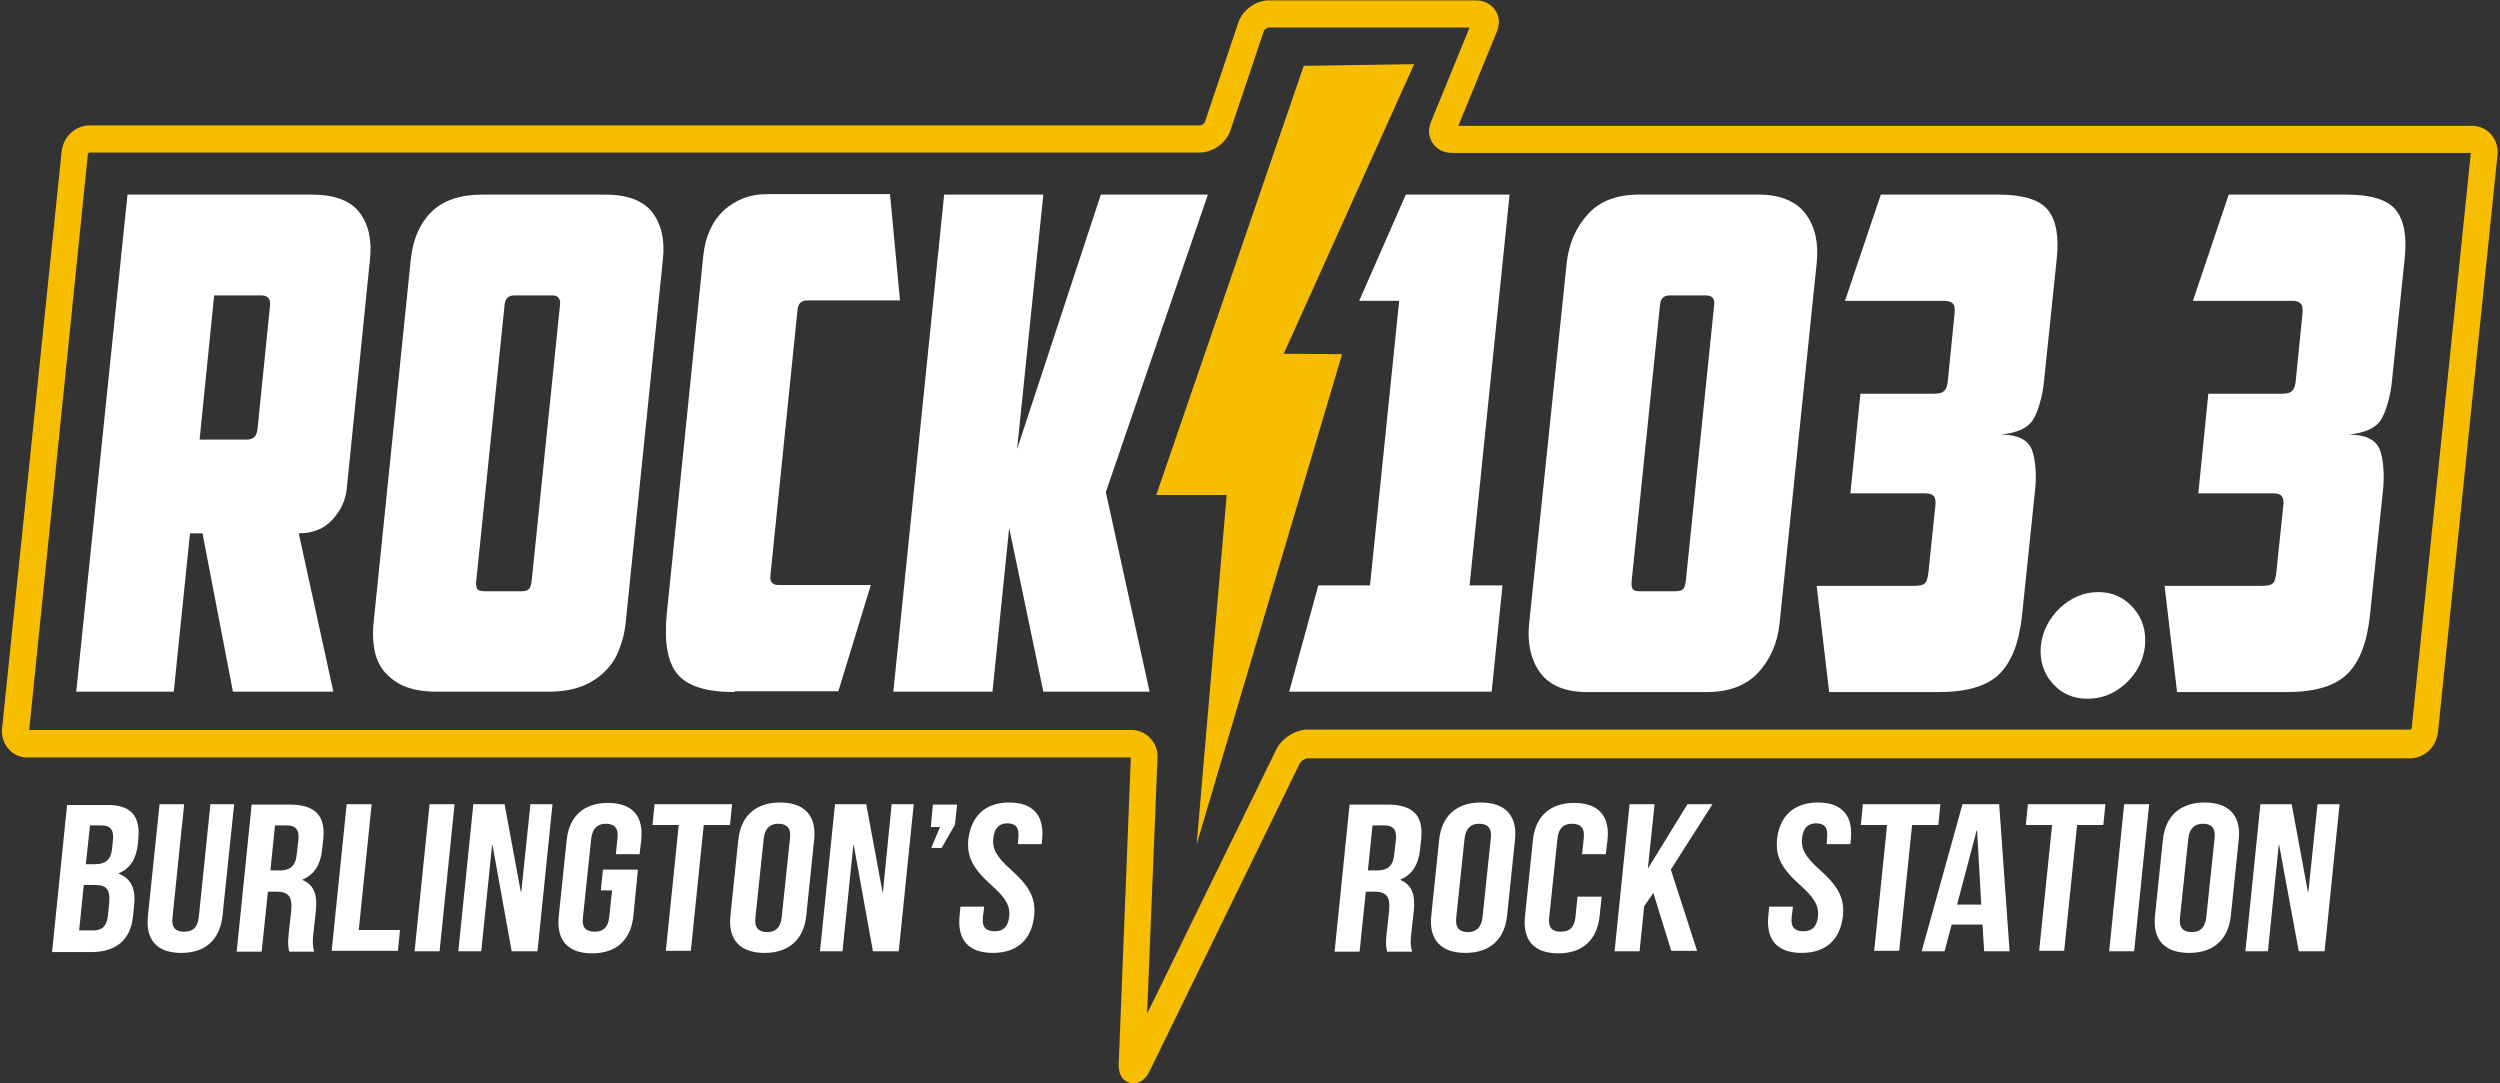 <?xml version="1.0" encoding="UTF-8"?> <!-- Generator: Adobe Illustrator 23.0.1, SVG Export Plug-In . SVG Version: 6.00 Build 0) --> <svg xmlns="http://www.w3.org/2000/svg" xmlns:xlink="http://www.w3.org/1999/xlink" id="Layer_1" x="0px" y="0px" viewBox="0 0 600 260" style="enable-background:new 0 0 600 260;" xml:space="preserve"><rect x="0" y="0" width="600" height="260" fill="#333333" stroke="none"/> <style type="text/css"> .st0{fill:#FFFFFF;} .st1{fill:#F7BE00;} .st2{fill:none;stroke:#27AAE1;stroke-width:11.378;stroke-miterlimit:10;} </style> <g> <path class="st0" d="M83.2,117.5c-0.3,2.6-1.4,5-3.4,7.2c-2,2.2-4.7,3.3-8.1,3.3l8.3,38H55.9l-7.3-38h-3l-3.9,38H18.3L30.6,46.7 h44.1c5.5,0,9.3,1.4,11.5,4.2c2.2,2.8,3.1,6.6,2.6,11.3L83.2,117.5z M51.4,70.9l-3.5,34.6h11.4c1.5,0,2.3-0.8,2.5-2.5l3-29.6 c0.2-1.6-0.5-2.5-2-2.5H51.4z"></path> <path class="st0" d="M150.2,149.1c-0.2,2.3-0.7,4.5-1.5,6.5c-0.7,2-1.8,3.8-3.3,5.3c-1.4,1.5-3.3,2.8-5.5,3.7 c-2.2,0.9-5,1.4-8.2,1.4h-27c-3.2,0-5.8-0.5-7.9-1.4c-2-0.9-3.6-2.2-4.8-3.7c-1.1-1.5-1.9-3.3-2.2-5.3c-0.3-2-0.4-4.2-0.1-6.5 l8.9-86.9c0.5-4.7,2.1-8.5,4.9-11.3c2.8-2.8,6.9-4.2,12.4-4.2H145c5.5,0,9.3,1.4,11.5,4.2c2.2,2.8,3.1,6.6,2.6,11.3L150.2,149.1z M123.4,70.9c-1.4,0-2.2,0.8-2.3,2.3l-6.8,66.2c-0.1,0.9,0,1.5,0.2,1.9c0.2,0.4,0.8,0.6,1.8,0.6h8.8c1,0,1.6-0.2,1.9-0.6 c0.3-0.4,0.5-1,0.6-1.9l6.8-66.2c0.2-1.5-0.5-2.3-1.8-2.3H123.4z"></path> <path class="st0" d="M176.3,166.1c-6.7,0-11.3-1.4-13.7-4.3c-2.4-2.9-3.2-7.6-2.6-14.2l8.8-86.3c0.5-4.7,2.2-8.3,5-10.9 c2.9-2.5,6.2-3.8,10.1-3.8h29.7l2.4,25.5h-22.3c-1.4,0-2.2,0.8-2.3,2.3l-6.5,63.7c-0.2,1.5,0.5,2.3,1.9,2.3H209l-7.8,25.5H176.3z"></path> <path class="st0" d="M264.2,46.7h25.7l-24.5,71.4l10.5,47.9h-25.5l-8.2-39.3l-4,39.3h-23.8l12.2-119.3h23.8l-6.3,61.1L264.2,46.7z"></path> <path class="st0" d="M337.4,46.7h24.9l-9.6,93.8h7.9l-2.6,25.5h-48.6l7-25.5h12.4l7-68.3h-9.6L337.4,46.7z"></path> <path class="st0" d="M376,63.2c0.5-4.7,2.2-8.6,5.1-11.8s7-4.7,12.4-4.7H422c5.3,0,9.1,1.6,11.4,4.7s3.1,7.1,2.6,11.8l-8.9,86.4 c-0.5,4.7-2.2,8.6-5.1,11.8c-2.9,3.1-7,4.7-12.4,4.7h-28.6c-5.4,0-9.1-1.6-11.4-4.7c-2.2-3.1-3.1-7-2.6-11.8L376,63.2z M400.7,70.9 c-1.4,0-2.2,0.8-2.3,2.3l-6.8,66.2c-0.1,0.9,0,1.5,0.2,1.9c0.2,0.4,0.8,0.6,1.8,0.6h8.5c1,0,1.6-0.2,1.9-0.6c0.3-0.4,0.5-1,0.6-1.9 l6.8-66.2c0.2-1.5-0.5-2.3-1.9-2.3H400.7z"></path> <path class="st0" d="M451.4,46.7h28.1c6,0,10,1.2,12,3.7c2,2.5,2.7,6.4,2.1,11.9l-3.1,29.8c-0.3,2.7-1.3,6.7-2.6,8.7 c-1.3,2-3.9,3.1-7.7,3.5c4,0,6.4,1.2,7.4,3.5c1,2.4,1.2,6.8,0.8,10l-3.1,29.8c-0.7,6.6-2.5,11.3-5.5,14.2c-3,2.9-7.8,4.3-14.6,4.3 h-26.2l-3-25.5h23.3c1.1,0,1.9-0.1,2.4-0.4c0.6-0.3,0.9-1.1,1.1-2.6l1.7-16.3c0.1-0.9,0-1.6-0.3-2.1c-0.3-0.5-1-0.8-2.3-0.8h-17.8 l2.4-23.9h17.5c1.3,0,2.2-0.2,2.6-0.7c0.5-0.4,0.8-1.3,0.9-2.6l1.6-16c0.1-1.2,0-2-0.5-2.4c-0.4-0.4-1.1-0.6-1.9-0.6h-23.9 L451.4,46.7z"></path> <path class="st0" d="M489.8,155c0.4-3.5,1.9-6.5,4.6-9.1c2.7-2.5,5.8-3.8,9.2-3.8c3.4,0,6.2,1.3,8.4,3.8c2.2,2.5,3.1,5.5,2.8,9.1 c-0.4,3.5-1.9,6.5-4.6,9c-2.7,2.5-5.8,3.7-9.2,3.7c-3.4,0-6.2-1.2-8.4-3.7C490.4,161.5,489.5,158.5,489.8,155z"></path> <path class="st0" d="M534.9,46.7H563c6,0,10,1.2,12,3.7c2,2.5,2.7,6.4,2.1,11.9l-3.1,29.8c-0.3,2.7-1.3,6.7-2.6,8.7 c-1.3,2-3.9,3.1-7.7,3.5c4,0,6.4,1.2,7.4,3.5c1,2.4,1.2,6.8,0.8,10l-3.1,29.8c-0.7,6.6-2.5,11.3-5.5,14.2c-3,2.9-7.8,4.3-14.6,4.3 h-26.2l-3-25.5h23.3c1.1,0,1.9-0.1,2.4-0.4c0.6-0.3,0.9-1.1,1.1-2.6l1.7-16.3c0.1-0.9,0-1.6-0.3-2.1c-0.3-0.5-1-0.8-2.3-0.8h-17.8 l2.4-23.9h17.5c1.3,0,2.2-0.2,2.6-0.7c0.5-0.4,0.8-1.3,0.9-2.6l1.6-16c0.1-1.2,0-2-0.5-2.4c-0.4-0.4-1.1-0.6-1.9-0.6h-23.9 L534.9,46.7z"></path> </g> <polygon class="st1" points="312.9,15.8 277.5,118.8 294.4,118.8 287.2,202.6 322.1,85 308.1,84.9 339.4,15.4 "></polygon> <path class="st1" d="M272.1,260c-0.3,0-0.6-0.1-0.9-0.1c-1.1-0.3-2.9-1.3-2.7-4.8l2.9-73.3H6.6c-1.8,0-3.4-0.7-4.6-2.1 c-1.1-1.3-1.7-3.1-1.5-4.9L14.8,36.3c0.4-3.5,3.3-6.2,6.7-6.2h266.5c0.4,0,1.1-0.5,1.2-0.9l8-23.8c1-3,4.2-5.3,7.3-5.3h49.8 c1.9,0,3.6,0.9,4.6,2.4c1,1.5,1.1,3.4,0.3,5.2l-9.2,22.5h243.3c1.7,0,3.4,0.7,4.6,2.1c1.1,1.3,1.7,3.1,1.5,4.9l-14.3,138.6 c-0.4,3.5-3.3,6.2-6.7,6.2H313.8c-0.6,0-1.5,0.6-1.8,1.1l-36.2,74.2C274.7,259.4,273.2,260,272.1,260z M7,175.2h264.6 c1.7,0,3.3,0.7,4.5,2c1.2,1.3,1.8,3,1.7,4.7l-2.5,61.4l31-63.4c1.3-2.7,4.6-4.8,7.5-4.8h264.6c0.1,0,0.3-0.2,0.4-0.3L593,36.7H348.4 c-1.9,0-3.6-0.9-4.6-2.4s-1.1-3.4-0.3-5.2l9.2-22.5h-48.2c-0.4,0-1.1,0.5-1.2,0.9l-8,23.8c-1,3-4.2,5.3-7.3,5.3H21.5 c-0.1,0-0.3,0.2-0.4,0.3L7,175.2z"></path> <g> <path class="st0" d="M33.2,201.2l-0.1,1.3c-0.4,3.6-1.8,5.9-4.6,7.1l0,0.1c3.1,1.2,4.1,3.8,3.7,7.5l-0.3,2.9c-0.6,5.4-4,8.4-10,8.4 h-9.4l3.6-35.3h9.1C31.3,193,33.7,195.7,33.2,201.2z M21.6,198.1l-1,9.3h2.3c2.2,0,3.7-0.9,4-3.7l0.2-2c0.3-2.5-0.6-3.6-2.7-3.6 H21.6z M20.1,212.4L19,223.3h3.4c2,0,3.2-0.9,3.5-3.5l0.3-3.1c0.3-3.3-0.7-4.3-3.4-4.3H20.1z"></path> <path class="st0" d="M44.2,193l-2.8,27.2c-0.3,2.5,0.8,3.4,2.8,3.4s3.2-0.9,3.5-3.4l2.8-27.2h5.7l-2.8,26.8c-0.6,5.6-4,8.9-9.9,8.9 c-5.9,0-8.6-3.2-8-8.9l2.8-26.8H44.2z"></path> <path class="st0" d="M69.4,228.3c-0.2-0.9-0.4-1.5-0.1-4.3l0.6-5.5c0.3-3.3-0.7-4.5-3.5-4.5h-2.1l-1.5,14.4h-6l3.6-35.3h9.1 c6.2,0,8.6,2.7,8.1,8.1l-0.3,2.8c-0.4,3.6-1.9,5.9-4.7,7.1l0,0.1c2.9,1.2,3.6,3.8,3.2,7.5l-0.6,5.4c-0.2,1.7-0.2,3,0.2,4.3H69.4z M66,198.1l-1.1,10.8h2.3c2.2,0,3.7-0.9,4-3.7l0.4-3.5c0.3-2.5-0.6-3.6-2.7-3.6H66z"></path> <path class="st0" d="M83.2,193h6l-3.1,30.2H96l-0.5,5H79.6L83.2,193z"></path> <path class="st0" d="M103.1,193h6l-3.6,35.3h-6L103.1,193z"></path> <path class="st0" d="M118.2,202.8h-0.1l-2.6,25.5H110l3.6-35.3h7.5l3.9,21.1h0.1l2.2-21.1h5.3l-3.6,35.3h-6.2L118.2,202.8z"></path> <path class="st0" d="M144.7,208.7h8.4l-1.1,11.2c-0.6,5.6-4,8.9-9.9,8.9c-5.9,0-8.6-3.2-8-8.9l1.9-18.3c0.6-5.6,4-8.9,9.9-8.9 c5.9,0,8.6,3.2,8,8.9l-0.4,3.4h-5.7l0.4-3.8c0.3-2.5-0.8-3.5-2.8-3.5c-1.9,0-3.2,1-3.5,3.5l-2,19c-0.3,2.5,0.8,3.4,2.8,3.4 s3.2-0.9,3.5-3.4l0.7-6.5h-2.7L144.7,208.7z"></path> <path class="st0" d="M157.1,193h18.6l-0.5,5h-6.3l-3.1,30.2h-6l3.1-30.2h-6.3L157.1,193z"></path> <path class="st0" d="M177.2,201.5c0.6-5.6,4.1-8.9,10-8.9c5.9,0,8.8,3.2,8.2,8.9l-1.9,18.3c-0.6,5.6-4.1,8.9-10,8.9 c-5.9,0-8.8-3.2-8.2-8.9L177.2,201.5z M181.3,220.2c-0.3,2.5,0.8,3.5,2.8,3.5s3.2-1,3.5-3.5l2-19c0.3-2.5-0.8-3.5-2.8-3.5 c-1.9,0-3.2,1-3.5,3.5L181.3,220.2z"></path> <path class="st0" d="M204.9,202.8h-0.1l-2.6,25.5h-5.4l3.6-35.3h7.5l3.9,21.1h0.1L214,193h5.3l-3.6,35.3h-6.2L204.9,202.8z"></path> <path class="st0" d="M223.4,198.4l0.5-5.3h5.8l-0.5,4.8l-3.2,5.6h-2.5l2.1-5H223.4z"></path> <path class="st0" d="M242.2,192.6c5.8,0,8.5,3.2,7.9,8.9l-0.1,1.1h-5.7l0.1-1.5c0.3-2.5-0.7-3.5-2.6-3.5s-3.1,1-3.4,3.5 c-0.3,2.6,0.7,4.5,4.3,7.7c4.6,4.1,5.9,7,5.5,11c-0.6,5.6-4,8.9-9.9,8.9c-5.9,0-8.6-3.2-8-8.9l0.2-2.2h5.7l-0.3,2.5 c-0.3,2.5,0.8,3.4,2.8,3.4c1.9,0,3.2-0.9,3.5-3.4c0.3-2.6-0.7-4.5-4.3-7.7c-4.6-4.1-5.9-7-5.5-11 C233.1,195.9,236.4,192.6,242.2,192.6z"></path> </g> <g> <path class="st0" d="M332.9,228.3c-0.2-0.9-0.4-1.5-0.1-4.3l0.6-5.5c0.3-3.3-0.7-4.5-3.5-4.5h-2.1l-1.5,14.4h-6l3.6-35.3h9.1 c6.2,0,8.6,2.7,8.1,8.1l-0.3,2.8c-0.4,3.6-1.9,5.9-4.7,7.1l0,0.1c2.9,1.2,3.6,3.8,3.2,7.5l-0.6,5.4c-0.2,1.7-0.2,3,0.2,4.3H332.9z M329.4,198.1l-1.1,10.8h2.3c2.2,0,3.7-0.9,4-3.7l0.4-3.5c0.3-2.5-0.6-3.6-2.7-3.6H329.4z"></path> <path class="st0" d="M345.4,201.5c0.6-5.6,4.1-8.9,10-8.9c5.9,0,8.8,3.2,8.2,8.9l-1.9,18.3c-0.6,5.6-4.1,8.9-10,8.9 c-5.9,0-8.8-3.2-8.2-8.9L345.4,201.5z M349.5,220.2c-0.3,2.5,0.8,3.5,2.8,3.5c1.9,0,3.2-1,3.5-3.5l2-19c0.3-2.5-0.8-3.5-2.8-3.5 c-1.9,0-3.2,1-3.5,3.5L349.5,220.2z"></path> <path class="st0" d="M384.4,215.2l-0.5,4.7c-0.6,5.6-4,8.9-9.9,8.9c-5.9,0-8.6-3.2-8-8.9l1.9-18.3c0.6-5.6,4-8.9,9.9-8.9 c5.9,0,8.6,3.2,8,8.9l-0.4,3.4h-5.7l0.4-3.8c0.3-2.5-0.8-3.5-2.8-3.5s-3.2,1-3.5,3.5l-2,19c-0.3,2.5,0.8,3.4,2.8,3.4 s3.2-0.9,3.5-3.4l0.5-5H384.4z"></path> <path class="st0" d="M396.8,214.3l-2.2,3.2l-1.1,10.8h-6l3.6-35.3h6l-1.6,15.3h0.1L405,193h6l-10,15.7l6.3,19.5h-6.2L396.8,214.3z"></path> <path class="st0" d="M436.3,192.6c5.8,0,8.5,3.2,7.9,8.9l-0.1,1.1h-5.7l0.1-1.5c0.3-2.5-0.7-3.5-2.6-3.5c-1.9,0-3.1,1-3.4,3.5 c-0.3,2.6,0.7,4.5,4.3,7.7c4.6,4.1,5.9,7,5.5,11c-0.6,5.6-4,8.9-9.9,8.9c-5.9,0-8.6-3.2-8-8.9l0.2-2.2h5.7l-0.3,2.5 c-0.3,2.5,0.8,3.4,2.8,3.4c1.9,0,3.2-0.9,3.5-3.4c0.3-2.6-0.7-4.5-4.3-7.7c-4.6-4.1-5.9-7-5.5-11 C427.1,195.9,430.5,192.6,436.3,192.6z"></path> <path class="st0" d="M447.1,193h18.6l-0.5,5h-6.3l-3.1,30.2h-6l3.1-30.2h-6.3L447.1,193z"></path> <path class="st0" d="M482.3,228.3h-6.1l-0.4-6.4h-7.4l-1.7,6.4h-5.5L471,193h8.8L482.3,228.3z M469.7,217.1h5.8l-1-17.8h-0.1 L469.7,217.1z"></path> <path class="st0" d="M486.7,193h18.6l-0.5,5h-6.3l-3.1,30.2h-6l3.1-30.2h-6.3L486.7,193z"></path> <path class="st0" d="M509.8,193h6l-3.6,35.3h-6L509.8,193z"></path> <path class="st0" d="M519.1,201.5c0.6-5.6,4.1-8.9,10-8.9c5.9,0,8.8,3.2,8.2,8.9l-1.9,18.3c-0.6,5.6-4.1,8.9-10,8.9 c-5.9,0-8.8-3.2-8.2-8.9L519.1,201.5z M523.2,220.2c-0.3,2.5,0.8,3.5,2.8,3.5s3.2-1,3.5-3.5l2-19c0.3-2.5-0.8-3.5-2.8-3.5 c-1.9,0-3.2,1-3.5,3.5L523.2,220.2z"></path> <path class="st0" d="M547,202.8h-0.1l-2.6,25.5h-5.4l3.6-35.3h7.5l3.9,21.1h0.1l2.2-21.1h5.3l-3.6,35.3h-6.2L547,202.8z"></path> </g> <path class="st2" d="M537.5,75"></path> <path class="st2" d="M496.2,195.5"></path> </svg> 